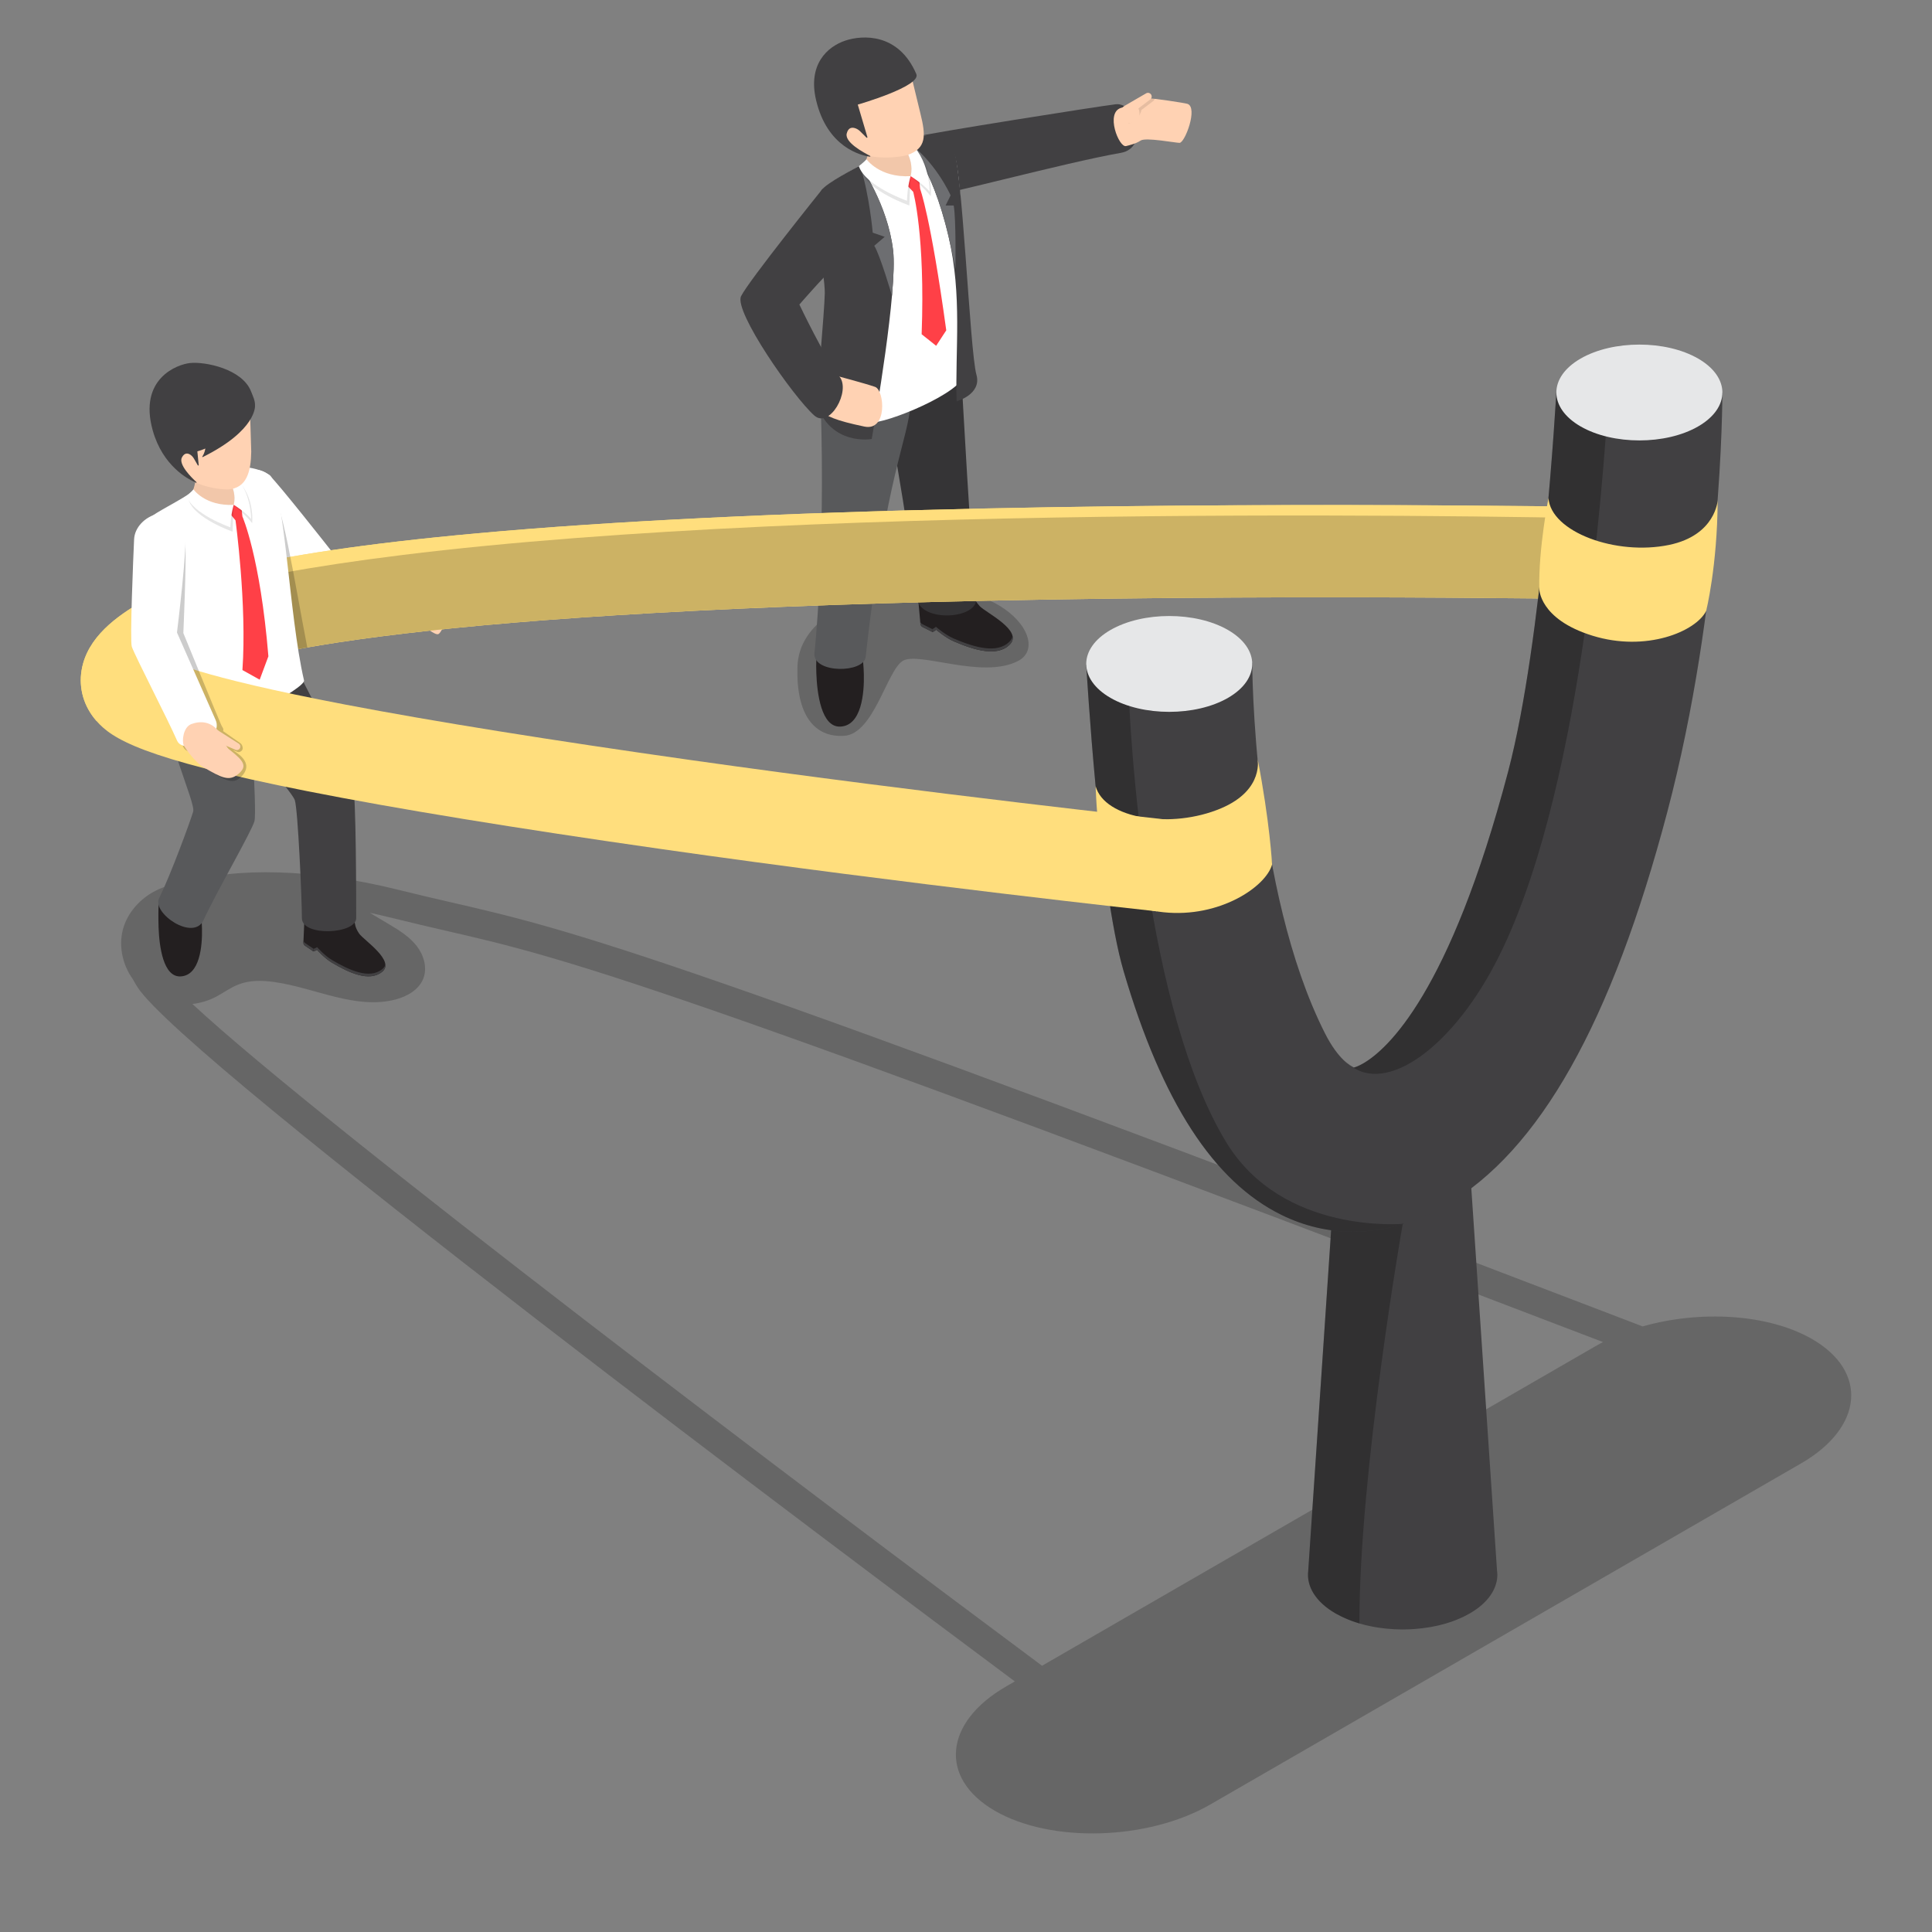 <?xml version="1.0" encoding="utf-8"?>
<!-- Generator: Adobe Illustrator 16.0.0, SVG Export Plug-In . SVG Version: 6.00 Build 0)  -->
<!DOCTYPE svg PUBLIC "-//W3C//DTD SVG 1.1//EN" "http://www.w3.org/Graphics/SVG/1.1/DTD/svg11.dtd">
<svg version="1.1" id="Layer_1" xmlns="http://www.w3.org/2000/svg" xmlns:xlink="http://www.w3.org/1999/xlink" x="0px" y="0px"
	 width="100px" height="100px" viewBox="0 0 100 100" enable-background="new 0 0 100 100" xml:space="preserve">
<rect x="0" y="0" width="100" height="100" fill="#808080" stroke="none"/>
<g>
	<g>
		<g>
			<path opacity="0.2" d="M45.14,30.825c-0.909,0.238-3.796,1.22-3.865,3.699c-0.069,2.479,0.872,3.655,2.413,3.563
				c1.542-0.093,2.21-3.362,3.034-3.877c0.823-0.515,4.11,0.97,5.977,0C54.563,33.24,51.502,29.158,45.14,30.825z"/>
			<g>
				<path fill="#414042" d="M47.281,7.101c0.778-0.209,9.634-1.608,10.466-1.704c1.074-0.123,1.744,2.256,0.268,2.515
					c-2.942,0.516-9.282,2.248-10.443,2.352C46.411,10.368,45.83,7.492,47.281,7.101z"/>
				<g>
					<g>
						<g>
							<g>
								<path fill="#58595B" d="M50.312,20.308c0,0-0.08-0.473-0.776-0.625l0.357-3.22C49.893,16.462,50.383,18.271,50.312,20.308z"
									/>
							</g>
						</g>
						<g>
							<g>
								<g>
									<path fill="#231F20" d="M50.394,30.846c0.047,0.201,0.178,0.376,0.316,0.527c0.302,0.331,2.27,1.267,1.556,1.989
										c-0.639,0.646-1.815,0.298-2.886-0.161c-0.441-0.189-0.922-0.605-0.922-0.605s-0.165,0.132-0.2,0.112l-0.504-0.253
										c-0.064-0.03-0.107-0.091-0.113-0.162c0,0-0.12-1.35-0.164-1.814C47.434,30.014,50.1,29.61,50.394,30.846z"/>
									<path fill="#414042" d="M52.409,32.92c0.018,0.088,0.013,0.171-0.017,0.254c-0.024,0.064-0.065,0.127-0.128,0.188
										c-0.639,0.646-1.813,0.297-2.886-0.161c-0.441-0.19-0.921-0.606-0.921-0.606s-0.165,0.131-0.199,0.112l-0.014-0.15
										c0.035,0.018,0.2-0.113,0.2-0.113s0.479,0.416,0.921,0.606c1.072,0.458,2.246,0.806,2.885,0.161
										C52.345,33.116,52.395,33.019,52.409,32.92z"/>
									<path fill="#414042" d="M48.244,32.557l-0.504-0.253c-0.063-0.03-0.106-0.091-0.113-0.161l0.014,0.151
										c0.006,0.071,0.049,0.132,0.113,0.162l0.504,0.253L48.244,32.557z"/>
								</g>
								<path fill="#353436" d="M49.767,19.522c0,0,0.508,9.553,0.768,11.375c0.17,1.185-2.9,1.326-3.058,0.107
									c-0.208-1.619-1.158-8.458-1.852-10.697C44.933,18.069,48.957,15.639,49.767,19.522z"/>
								<g>
									<path fill="#231F20" d="M42.265,33.989c0,0-0.033,0.286-0.012,0.851c0.038,1.062,0.261,2.806,1.237,2.769
										c1.109-0.042,1.245-1.743,1.223-2.702c-0.01-0.427-0.051-0.75-0.051-0.799c0-1.118-0.633-1.296-1.127-1.278
										C43.035,32.848,42.265,32.732,42.265,33.989z"/>
									<path fill="#58595B" d="M42.48,20.878c0.25,7.864-0.33,12.977-0.33,12.977c0,1.011,2.562,0.985,2.655,0.149
										c1.074-9.612,2.201-11.148,2.336-13.188C47.295,18.513,42.444,17.093,42.48,20.878z"/>
								</g>
								<g>
									<path fill="#FFFFFF" d="M49.192,7.514c-0.632-0.566-1.678-0.629-2.406-0.199c-0.435,0.257-0.996,0.522-1.573,0.855
										c-0.877,0.506-2.287,1.251-2.526,1.579c-0.345,0.471,0.081,2.63,0.081,5.454l-0.415,4.711c0,0.406,0.181,1.684,2.66,1.957
										c0.827,0.09,4.901-1.591,4.894-2.531C49.885,16.763,49.958,8.201,49.192,7.514z"/>
									<path fill="#414042" d="M46.857,7.275c0,0,1.33,1.062,2.24,4.967c0.718,3.074,0.336,5.877,0.417,8.53
										c0,0,1.314-0.362,1.026-1.377c-0.349-1.232-0.732-11.022-1.22-11.784C48.833,6.849,47.477,6.934,46.857,7.275z"/>
									<path fill="#414042" d="M44.518,8.565c0,0,1.439,2.044,1.708,4.389c0.238,2.071-0.939,8.816-1.106,9.769
										c0,0-2.131,0.387-2.869-1.852c0,0,0.427-4.784,0.44-5.703c0.014-0.918-0.693-4.489-0.175-5.313
										C42.75,9.48,44.348,8.664,44.518,8.565z"/>
									<path fill="#6D6E71" d="M45.172,12.043l0.62,0.215l-0.54,0.462c0.301,0.484,0.895,2.512,0.917,2.587
										c0.086-0.976,0.122-1.82,0.057-2.354c-0.296-2.447-1.707-4.388-1.708-4.389C45.007,10.112,45.172,12.043,45.172,12.043z"/>
									<path fill="#6D6E71" d="M46.863,7.278c0.077,0.066,1.353,1.18,2.235,4.964c0.12,0.512,0.227,1.017,0.324,1.515
										c0.011,0.054,0.022,0.106,0.031,0.154c-0.002-0.099,0.039-2.543-0.089-3.275l-0.42,0l0.259-0.524
										C49.204,10.111,48.379,8.264,46.863,7.278z"/>
								</g>
							</g>
						</g>
						<g>
							<path fill="#FF4047" d="M47.134,9.116l0.39-0.313l0.102,0.976c0,0,0.536,1.386,1.352,7.319l-0.523,0.801L47.704,17.3
								c0.189-5.137-0.438-7.373-0.438-7.373L46.619,9.25C46.791,9.206,47.134,9.116,47.134,9.116z"/>
							<path fill="#F2C7AA" d="M44.998,7.287c0.01,0.285-0.078,0.92-0.249,1.141c-0.188,0.242,1.222,1.182,2.385,0.689
								c0.391-0.166,0.15-1.448-0.594-1.932c0,0-0.647-0.526-1.033-0.362C45.507,6.823,44.987,6.983,44.998,7.287z"/>
							<g>
								<path opacity="0.1" d="M44.974,8.488c0,0,0.544,0.718,2.16,0.629c0,0-0.036,0.7-0.066,1.519c0,0-2.14-0.739-2.483-1.776
									C44.584,8.86,44.898,8.584,44.974,8.488z"/>
								<path fill="#FFFFFF" d="M44.852,8.244c0,0,0.666,0.962,2.282,0.874c0,0-0.159,0.457-0.19,1.274c0,0-2.147-0.754-2.49-1.791
									C44.453,8.601,44.776,8.341,44.852,8.244z"/>
							</g>
							<g>
								<path opacity="0.1" d="M47.134,9.117c0,0,0.771,0.676,1.044,1.04c0,0,0.193-1.812-1.178-2.695l-0.521-0.213
									C46.479,7.249,47.38,8.071,47.134,9.117z"/>
								<path fill="#FFFFFF" d="M47.134,9.117c0,0,0.712,0.446,0.984,0.81c0,0,0.03-1.758-1.178-2.695l-0.462,0.017
									C46.479,7.249,47.38,8.071,47.134,9.117z"/>
							</g>
						</g>
						<g>
							<g>
								<path fill="#FFD2B3" d="M45.849,2.417c0.131,0.03,0.943,0.283,1.173,0.906l0.617,2.546c0.283,1.146,0.333,1.806-0.681,2.161
									c0,0-2.698,0.716-3.949-1.286c0,0-1.684-3.019,0.83-4.252C44.611,2.113,45.468,2.331,45.849,2.417z"/>
							</g>
							<path fill="#414042" d="M43.762,2.099c0.851-0.282,2.74-0.424,3.667,1.734c0.271,0.631-3.031,1.581-3.031,1.581l0.498,1.681
								c0.011,0.028-0.024,0.051-0.046,0.029L44.535,6.81c-0.072-0.073-0.157-0.133-0.254-0.168
								c-0.159-0.058-0.374-0.064-0.455,0.27c-0.111,0.462,0.879,0.983,1.212,1.157C45.06,8.08,45.05,8.113,45.025,8.11
								c-0.463-0.065-2.207-0.479-2.785-2.928C41.807,3.348,42.807,2.416,43.762,2.099z"/>
						</g>
					</g>
				</g>
				<path fill="#FFD2B3" d="M43.236,19.436c0,0,1.563,0.415,2.058,0.589c0.494,0.174,0.651,2.306-0.555,2.054
					c-1.519-0.318-1.958-0.535-2.309-0.853C42.081,20.908,42.316,19.186,43.236,19.436z"/>
				<path fill="#414042" d="M42.552,9.805c0,0-3.809,4.74-4.194,5.525c-0.385,0.784,2.699,5.21,3.792,6.178
					c0.788,0.697,1.9-1.271,1.303-2.014c-0.744-0.925-2.077-3.731-2.077-3.731s1.255-1.45,1.741-1.869
					C44.336,12.842,43.853,9.009,42.552,9.805z"/>
			</g>
		</g>
		<g>
			<path fill="#FFD2B3" d="M58.039,5.579c0.341-0.094,1.067-0.334,1.439-0.479c0.097-0.038,1.858,0.23,1.989,0.277
				c0.549,0.195-0.135,2.017-0.415,2.017c-0.214,0-1.755-0.294-2.011-0.12c-0.257,0.175-0.647,0.257-0.754,0.286
				C57.917,7.66,57.191,5.814,58.039,5.579z"/>
			<g>
				<path opacity="0.1" d="M59.76,5.116c-0.004,0.027-0.016,0.056-0.033,0.079c-0.015,0.022-0.034,0.04-0.056,0.051l-0.592,0.448
					c0,0-0.035,0.404-0.6,0.685c-0.163,0.081-0.585-0.593-0.072-0.844l0.253-0.147c0.298-0.1,0.612-0.208,0.818-0.288
					C59.501,5.091,59.606,5.099,59.76,5.116z"/>
				<path fill="#FFD2B3" d="M58.256,5.45l1.078-0.625c0.094-0.046,0.207-0.009,0.255,0.083l0,0c0.048,0.089,0.016,0.2-0.07,0.252
					L58.926,5.61c0,0,0.255,0.561-0.349,0.748S57.743,5.701,58.256,5.45z"/>
			</g>
		</g>
	</g>
	<g>
		<path opacity="0.2" d="M6.887,50.7c0.068,0.129,0.144,0.26,0.23,0.395C9.581,54.929,44.336,80.93,52.528,87.03l-0.455,0.263
			c-3.224,1.861-3.482,4.758-0.573,6.437c2.907,1.679,7.924,1.529,11.147-0.331l30.575-17.653c3.224-1.86,3.481-4.757,0.573-6.436
			c-2.26-1.305-5.793-1.506-8.77-0.655C34.299,49.229,29.709,48.17,23.385,46.713c-0.849-0.196-1.727-0.398-2.754-0.654
			c-4.387-1.095-8.421-1.186-11.063-0.37c-0.463,0.037-0.918,0.144-1.342,0.333c-0.826,0.367-1.521,1.057-1.812,1.913
			C6.102,48.858,6.315,49.912,6.887,50.7z M53.936,86.219C42.316,77.578,16.772,58.3,9.959,51.966
			c0.412-0.048,0.815-0.166,1.184-0.354c0.406-0.208,0.773-0.49,1.198-0.655c0.576-0.225,1.217-0.216,1.829-0.132
			c2.125,0.294,4.229,1.452,6.305,0.908c0.602-0.158,1.208-0.503,1.435-1.082c0.217-0.553,0.031-1.201-0.33-1.672
			c-0.361-0.471-0.875-0.8-1.385-1.104c-0.337-0.201-0.689-0.415-1.05-0.627c0.37,0.078,0.745,0.165,1.124,0.259
			c1.041,0.259,1.925,0.463,2.781,0.661c6.202,1.429,10.721,2.47,59.919,21.296c-0.108,0.058-0.216,0.116-0.321,0.177L53.936,86.219
			z"/>
		<g>
			<g>
				<path fill="#FFFFFF" d="M13.967,24.625c0.423,0.381,3.147,3.845,3.147,3.845s3.738,1.567,4.102,1.711
					c0.858,0.339-0.047,1.97-0.57,1.877c-1.326-0.233-4.517-1.604-4.976-1.883c-0.34-0.207-2.928-3.572-3.382-4.192
					C11.597,25.042,12.938,23.697,13.967,24.625z"/>
				<path fill="#FFD2B3" d="M21.255,30.491c0,0,0.862,0.042,1.109,0.101c0.248,0.058,0.956,0.588,0.962,0.796
					c0.007,0.208-0.454,1.378-0.641,1.435s-0.623-0.36-0.885-0.451s-0.937-0.478-1.147-0.545
					C20.233,31.693,20.481,30.271,21.255,30.491z"/>
				<path fill="#FFD2B3" d="M21.705,30.546l1.164-0.126c0.092-0.008,0.174,0.061,0.18,0.154l0,0
					c0.006,0.087-0.056,0.165-0.142,0.177l-0.542,0.097c0,0-0.058,0.327-0.411,0.339C21.601,31.2,21.188,30.682,21.705,30.546z"/>
			</g>
			<g>
				<g>
					<path fill="#FFDE7D" d="M4.995,37.317c0,0,3.96-1.593,4.777-2.064c2.201-1.271,10.487-3.5,41.256-4.16
						c17.739-0.379,34.45-0.032,34.618-0.028l0.102-4.773c-0.168-0.003-16.968-0.354-34.808,0.028
						c-10.502,0.225-19.314,0.656-26.191,1.281C12.76,28.689,9.097,30.13,7.385,31.118c-1.324,0.764-2.879,1.86-3.162,3.574
						C4.067,35.64,4.341,36.572,4.995,37.317z"/>
					<path fill="#FFDE7D" d="M4.995,37.317c0,0,2.514-1.011,3.948-1.661h0.003c0.366-0.166,0.661-0.307,0.827-0.403
						c2.201-1.27,10.487-3.5,41.256-4.16c17.739-0.379,34.451-0.032,34.618-0.029l0.088-4.166l0.014-0.607
						c-0.169-0.003-16.968-0.354-34.808,0.028c-10.501,0.226-19.313,0.655-26.191,1.28c-11.99,1.089-15.653,2.529-17.364,3.519
						c-1.324,0.764-2.878,1.86-3.162,3.573C4.067,35.64,4.341,36.572,4.995,37.317z"/>
					<path opacity="0.2" d="M8.424,34.015l-0.269,1.776l0.788-0.135h0.003c0.366-0.166,0.661-0.307,0.827-0.403
						c2.201-1.27,10.487-3.5,41.256-4.16c17.739-0.379,34.451-0.032,34.618-0.029l0.088-4.166
						c-5.859-0.152-42.642-0.928-64.921,1.83C1.188,31.157,8.424,34.015,8.424,34.015z"/>
				</g>
				<g>
					<g>
						<path fill="#231F20" d="M18.371,47.811c0.026,0.187,0.116,0.363,0.222,0.516c0.234,0.336,1.904,1.42,1.17,1.988
							c-0.656,0.509-1.679,0.051-2.593-0.494c-0.377-0.225-0.762-0.658-0.762-0.658s-0.165,0.099-0.195,0.077l-0.426-0.29
							c-0.054-0.035-0.086-0.096-0.083-0.16l0.071-1.664l0.03-0.235c0.04-0.318,0.495-0.701,1.101-0.719
							c0.724-0.022,1.179,0.469,1.249,0.71C18.244,47.188,18.327,47.497,18.371,47.811z"/>
						<path fill="#414042" d="M19.946,49.933c0.006,0.081-0.008,0.156-0.046,0.229c-0.029,0.055-0.074,0.106-0.138,0.154
							c-0.656,0.508-1.678,0.051-2.593-0.494c-0.377-0.225-0.761-0.659-0.761-0.659s-0.165,0.099-0.194,0.078l0.006-0.138
							c0.029,0.021,0.194-0.078,0.194-0.078s0.384,0.435,0.761,0.66c0.916,0.543,1.938,1,2.593,0.493
							C19.865,50.102,19.92,50.02,19.946,49.933z"/>
						<path fill="#414042" d="M16.219,49.103l-0.426-0.29c-0.054-0.035-0.086-0.096-0.083-0.16l-0.006,0.139
							c-0.003,0.064,0.029,0.125,0.083,0.16l0.426,0.29L16.219,49.103z"/>
					</g>
					<path fill="#231F20" d="M8.202,47.019c0,0-0.012,0.475,0.006,0.991c0.035,0.969,0.239,2.563,1.13,2.529
						c1.012-0.038,1.137-1.592,1.117-2.467c-0.008-0.39-0.042-0.686-0.046-0.731c-0.08-1.009-0.12-1.176-0.81-1.176
						C9.18,46.165,8.202,45.871,8.202,47.019z"/>
					<path fill="#414042" d="M15.517,34.936c0,0,2.57,4.946,2.747,5.602c0.173,0.617,0.173,6.15,0.173,6.983s-2.811,0.974-2.811,0
						s-0.204-5.618-0.367-6.106c-0.163-0.489-3.109-3.764-4.072-4.851S13.346,32.04,15.517,34.936z"/>
					<path fill="#58595B" d="M12.898,35.868c0,0,0.412,6.107,0.273,6.632c-0.139,0.525-1.965,3.664-2.634,5.121
						c-0.516,1.125-2.681-0.354-2.302-1.126c0.603-1.224,1.617-3.987,1.762-4.482c0.145-0.495-1.575-3.938-1.448-6.126
						C8.651,34.138,12.748,32.404,12.898,35.868z"/>
					<path opacity="0.2" d="M8.643,30.501c0.112,0.485,0.202,0.941,0.233,1.314l0.142,3.808c0.333-0.151,0.6-0.28,0.755-0.37
						c0.845-0.486,2.58-1.114,6.133-1.74c-0.671-3.432-1.337-7.959-2.013-8.383c-0.417-0.261-0.875-0.534-1.334-0.589
						c-0.43,0.325-0.638,0.941-0.27,1.443c0.282,0.385,1.392,1.835,2.271,2.925C11.622,29.45,9.826,30.004,8.643,30.501z"/>
					<path fill="#FFFFFF" d="M13.933,24.574c-0.656-0.412-1.721-0.57-2.433-0.152c-0.397,0.233-1.215,0.815-1.724,1.149
						c-0.817,0.538-2.035,1.092-2.211,1.419c-0.348,0.646,0.662,3.376,0.782,4.824L8.52,36.42c0.021,0.275,1.889,1.364,2.667,1.422
						c0.288,0.021,4.646-2.213,4.549-2.626C14.942,31.826,14.729,25.073,13.933,24.574z"/>
					<g>
						<path fill="#FF4047" d="M12.099,26.127l0.355-0.286l0.093,0.892c0,0,0.922,2.086,1.345,7.237l-0.451,1.21l-0.893-0.498
							c0.238-3.401-0.358-7.748-0.358-7.748l-0.563-0.684C11.785,26.209,12.099,26.127,12.099,26.127z"/>
						<path fill="#F2C7AA" d="M10.147,24.457c0.009,0.26-0.071,0.84-0.227,1.042c-0.171,0.221,1.116,1.08,2.178,0.63
							c0.357-0.151,0.137-1.322-0.542-1.765c0,0-0.591-0.48-0.944-0.331C10.612,24.033,10.138,24.18,10.147,24.457z"/>
						<g>
							<path opacity="0.1" d="M10.126,25.554c0,0,0.496,0.656,1.972,0.575c0,0-0.033,0.64-0.061,1.387c0,0-1.955-0.675-2.268-1.623
								C9.77,25.893,10.057,25.642,10.126,25.554z"/>
							<path fill="#FFFFFF" d="M10.014,25.331c0,0,0.608,0.878,2.084,0.797c0,0-0.146,0.417-0.174,1.165
								c0,0-1.954-0.676-2.267-1.622C9.657,25.671,9.945,25.419,10.014,25.331z"/>
						</g>
						<g>
							<path opacity="0.1" d="M12.098,26.128c0,0,0.706,0.618,0.954,0.95c0,0,0.177-1.655-1.076-2.461L11.5,24.422
								C11.5,24.422,12.323,25.173,12.098,26.128z"/>
							<path fill="#FFFFFF" d="M12.098,26.128c0,0,0.651,0.407,0.9,0.739c0,0,0.027-1.605-1.076-2.461L11.5,24.422
								C11.5,24.422,12.323,25.173,12.098,26.128z"/>
						</g>
						<g>
							<g>
								<path fill="#FFD2B3" d="M12.387,19.878c0.305,0.146,0.509,0.443,0.535,0.781l0.082,2.725
									c-0.018,1.038-0.237,1.875-1.178,1.947c0,0-2.494,0.073-3.104-1.909l-0.334-1.049c-0.606-2.222,0.679-3.08,1.959-3.104
									C11.363,19.248,12.387,19.878,12.387,19.878z"/>
							</g>
							<path fill="#414042" d="M9.841,18.79c0.777-0.08,2.707,0.303,3.158,1.481c0.09,0.233,0.21,0.459,0.2,0.729
								c0,0,0.105,1.261-2.703,2.657c-0.017,0.008-0.035-0.011-0.024-0.026c0.049-0.072,0.122-0.208,0.158-0.415
								c-0.143,0.062-0.283,0.112-0.415,0.146l0.07,0.708c0.002,0.026-0.033,0.037-0.046,0.015l-0.196-0.339
								c-0.045-0.078-0.104-0.149-0.178-0.201c-0.122-0.085-0.303-0.139-0.447,0.127c-0.199,0.368,0.507,1.06,0.751,1.283
								c0.016,0.015,0,0.041-0.02,0.032c-0.378-0.16-1.727-0.847-2.246-2.718C7.162,19.599,9.17,18.858,9.841,18.79z"/>
						</g>
					</g>
				</g>
				<g>
					<g>
						<g>
							<path fill="#A66621" d="M73.002,84.33c0.065-0.004,0.129-0.008,0.193-0.013C73.131,84.322,73.067,84.326,73.002,84.33z"/>
							<path fill="#A66621" d="M72.573,84.34c0.057,0,0.112-0.002,0.17-0.003C72.686,84.338,72.63,84.34,72.573,84.34z"/>
							<path fill="#A66621" d="M74.83,84.032c0.054-0.016,0.106-0.033,0.16-0.05C74.937,83.999,74.884,84.017,74.83,84.032z"/>
							<path fill="#A66621" d="M71.977,84.314c0.066,0.006,0.132,0.011,0.198,0.015C72.108,84.325,72.043,84.32,71.977,84.314z"/>
							<path fill="#A66621" d="M74.406,84.143c0.049-0.011,0.095-0.023,0.143-0.035C74.501,84.119,74.455,84.132,74.406,84.143z"/>
							<path fill="#A66621" d="M73.87,84.242c0.058-0.009,0.115-0.017,0.172-0.026C73.985,84.226,73.928,84.233,73.87,84.242z"/>
							<path fill="#A66621" d="M73.434,84.297c0.063-0.006,0.127-0.012,0.189-0.02C73.561,84.285,73.497,84.291,73.434,84.297z"/>
							<path fill="#A66621" d="M71.541,84.271c0.07,0.009,0.141,0.018,0.21,0.025C71.682,84.289,71.611,84.28,71.541,84.271z"/>
							<path fill="#A66621" d="M69.814,83.84c0.053,0.021,0.105,0.041,0.157,0.062C69.92,83.881,69.867,83.861,69.814,83.84z"/>
							<path fill="#A66621" d="M69.46,83.686c0.044,0.022,0.09,0.041,0.136,0.062C69.55,83.727,69.504,83.708,69.46,83.686z"/>
							<path fill="#A66621" d="M70.186,83.974c0.058,0.019,0.114,0.038,0.173,0.056C70.3,84.012,70.243,83.992,70.186,83.974z"/>
							<path fill="#A66621" d="M70.714,84.124c0.067,0.017,0.137,0.029,0.205,0.044C70.851,84.153,70.781,84.141,70.714,84.124z"/>
							<path fill="#A66621" d="M71.121,84.209c0.07,0.012,0.142,0.023,0.212,0.034C71.263,84.232,71.191,84.221,71.121,84.209z"/>
							<path fill="#A66621" d="M75.592,83.753c0.048-0.021,0.099-0.043,0.146-0.065C75.69,83.71,75.64,83.731,75.592,83.753z"/>
							<path fill="#A66621" d="M77.142,82.579c0.035-0.051,0.067-0.103,0.098-0.153c-0.233,0.399-0.622,0.772-1.171,1.089
								c-0.022,0.014-0.048,0.024-0.072,0.037c0.024-0.013,0.05-0.024,0.072-0.038C76.546,83.239,76.904,82.919,77.142,82.579z"/>
							<path fill="#A66621" d="M67.714,81.312l1.394-20.728l0,0v0.001L67.714,81.312c-0.096,0.791,0.376,1.602,1.417,2.202
								c0.014,0.009,0.028,0.015,0.041,0.022c-0.013-0.008-0.027-0.014-0.041-0.021C68.09,82.913,67.618,82.103,67.714,81.312z"/>
							<path fill="#A66621" d="M76.092,60.589c0-0.002,0-0.003,0-0.005l0,0l1.394,20.729c0.003,0.021,0.005,0.043,0.008,0.065
								c-0.003-0.022-0.005-0.044-0.008-0.066L76.092,60.589z"/>
							<path fill="#A66621" d="M75.216,83.905c0.054-0.02,0.108-0.04,0.16-0.061C75.323,83.865,75.27,83.886,75.216,83.905z"/>
							<path fill="#A66621" d="M70.362,84.03c-0.002,0-0.003-0.001-0.004-0.001c0.116,0.034,0.235,0.066,0.355,0.095
								C70.595,84.096,70.478,84.064,70.362,84.03z"/>
							<path fill="#A66621" d="M71.333,84.243c0.069,0.011,0.139,0.02,0.208,0.028C71.472,84.263,71.402,84.254,71.333,84.243z"/>
							<path fill="#A66621" d="M74.99,83.982c0.076-0.025,0.151-0.051,0.226-0.077C75.142,83.932,75.066,83.957,74.99,83.982z"/>
							<path fill="#A66621" d="M70.919,84.168c0.067,0.014,0.135,0.028,0.202,0.041C71.054,84.195,70.986,84.182,70.919,84.168z"/>
							<path fill="#A66621" d="M77.5,81.512L77.5,81.512c0-0.045-0.004-0.09-0.007-0.134C77.497,81.422,77.5,81.467,77.5,81.512
								c0,0.309-0.087,0.618-0.261,0.914C77.412,82.13,77.5,81.82,77.5,81.512L77.5,81.512z"/>
							<path fill="#A66621" d="M69.172,83.536c0.094,0.053,0.189,0.103,0.288,0.149C69.361,83.639,69.266,83.589,69.172,83.536z"/>
							<path fill="#A66621" d="M69.972,83.901c0.071,0.025,0.143,0.049,0.214,0.072C70.114,83.95,70.043,83.927,69.972,83.901z"/>
							<path fill="#A66621" d="M74.549,84.107c0.095-0.023,0.188-0.049,0.281-0.075C74.737,84.059,74.644,84.084,74.549,84.107z"/>
							<path fill="#A66621" d="M69.596,83.747c0.071,0.032,0.145,0.064,0.219,0.093C69.74,83.812,69.667,83.779,69.596,83.747z"/>
							<path fill="#A66621" d="M75.737,83.688c0.089-0.043,0.175-0.088,0.259-0.136C75.912,83.6,75.826,83.645,75.737,83.688z"/>
							<path fill="#A66621" d="M72.743,84.337c0.087-0.002,0.173-0.003,0.259-0.007C72.916,84.334,72.83,84.335,72.743,84.337z"/>
							<path fill="#A66621" d="M73.195,84.317c0.079-0.005,0.158-0.012,0.238-0.021C73.354,84.306,73.274,84.313,73.195,84.317z"/>
							<path fill="#A66621" d="M74.042,84.216c0.123-0.021,0.244-0.047,0.364-0.073C74.286,84.169,74.165,84.194,74.042,84.216z"/>
							<path fill="#A66621" d="M75.376,83.845c0.073-0.029,0.145-0.06,0.216-0.092C75.521,83.785,75.449,83.815,75.376,83.845z"/>
							<path fill="#A66621" d="M71.751,84.297c0.075,0.008,0.151,0.013,0.226,0.018C71.902,84.31,71.826,84.305,71.751,84.297z"/>
							<path fill="#A66621" d="M73.623,84.277c0.084-0.011,0.165-0.022,0.247-0.035C73.788,84.255,73.707,84.267,73.623,84.277z"/>
							<path fill="#A66621" d="M72.175,84.329c0.132,0.007,0.265,0.011,0.398,0.011C72.439,84.34,72.307,84.336,72.175,84.329z"/>
							<path fill="#414042" d="M67.714,81.312l1.394-20.727c0,0.518,0.34,1.034,1.02,1.427c1.359,0.785,3.586,0.785,4.945,0
								c0.677-0.392,1.018-0.907,1.02-1.423l1.394,20.723c0.003,0.022,0.005,0.044,0.008,0.066c0.003,0.044,0.007,0.089,0.007,0.134
								l0,0l0,0c0,0.309-0.088,0.618-0.261,0.914c-0.03,0.051-0.063,0.103-0.098,0.153c-0.237,0.34-0.596,0.66-1.073,0.935
								c-0.022,0.014-0.048,0.025-0.072,0.038c-0.084,0.048-0.17,0.093-0.259,0.136c-0.047,0.022-0.098,0.044-0.146,0.065
								c-0.071,0.032-0.143,0.063-0.216,0.092c-0.052,0.021-0.106,0.041-0.16,0.061c-0.074,0.026-0.149,0.052-0.226,0.077
								c-0.054,0.017-0.106,0.034-0.16,0.05c-0.093,0.026-0.187,0.052-0.281,0.075c-0.048,0.012-0.094,0.024-0.143,0.035
								c-0.12,0.026-0.241,0.052-0.364,0.073c-0.057,0.01-0.114,0.018-0.172,0.026c-0.082,0.013-0.163,0.024-0.247,0.035
								c-0.063,0.008-0.126,0.014-0.189,0.02c-0.08,0.009-0.159,0.016-0.238,0.021c-0.064,0.005-0.128,0.009-0.193,0.013
								c-0.086,0.004-0.172,0.005-0.259,0.007c-0.058,0.001-0.113,0.003-0.17,0.003c-0.134,0-0.267-0.004-0.398-0.011
								c-0.066-0.004-0.132-0.009-0.198-0.015c-0.074-0.005-0.15-0.01-0.226-0.018c-0.069-0.008-0.14-0.017-0.21-0.025
								c-0.069-0.009-0.139-0.018-0.208-0.028c-0.07-0.011-0.142-0.022-0.212-0.034c-0.067-0.013-0.135-0.027-0.202-0.041
								c-0.068-0.015-0.138-0.027-0.205-0.044c-0.12-0.028-0.239-0.061-0.355-0.095c-0.059-0.018-0.115-0.037-0.173-0.056
								c-0.071-0.023-0.143-0.047-0.214-0.072c-0.052-0.021-0.104-0.04-0.157-0.062c-0.074-0.028-0.147-0.061-0.219-0.093
								c-0.046-0.021-0.092-0.039-0.136-0.062c-0.099-0.047-0.194-0.097-0.288-0.149c-0.013-0.008-0.027-0.014-0.041-0.022
								C68.09,82.913,67.618,82.103,67.714,81.312z"/>
							<path fill="#804E19" d="M70.127,59.156c1.359-0.785,3.586-0.785,4.945,0c0.68,0.392,1.02,0.91,1.02,1.428
								c0,0.002,0,0.003,0,0.005c-0.002,0.516-0.343,1.031-1.02,1.423c-1.359,0.785-3.586,0.785-4.945,0
								c-0.68-0.393-1.02-0.909-1.02-1.427v-0.001C69.107,60.066,69.447,59.548,70.127,59.156z"/>
							<path opacity="0.25" d="M69.131,83.514c0.37,0.214,0.786,0.386,1.231,0.517c-0.009-7.828,2.231-20.613,2.231-20.613
								c0.032-0.19,0.113-0.506,0.201-0.82c-0.96,0.031-1.939-0.164-2.668-0.585c-0.68-0.393-1.02-0.91-1.02-1.427l-1.394,20.727
								C67.618,82.103,68.09,82.913,69.131,83.514z"/>
						</g>
						<g>
							<path fill="#414042" d="M70.035,63.755c1.592,0,3.215-0.453,4.776-1.354c4.87-2.812,8.616-9.482,11.491-20.382
								c2.841-10.775,2.848-21.349,2.848-21.695l-8.593-0.021c-0.016,0.127-0.696,12.805-2.5,19.647
								c-3.02,11.457-6.248,14.37-7.496,15.091c-0.245,0.141-0.412,0.197-0.486,0.214c-0.132-0.068-0.787-0.37-1.5-1.781
								c-3.76-7.451-3.755-19.128-3.761-19.166l-8.592,0.109c0.021,0.168,0.646,11.457,1.935,15.848
								c1.985,6.763,4.657,10.89,8.169,12.618C67.51,63.466,68.762,63.755,70.035,63.755z"/>
							<path opacity="0.25" d="M69.645,54.917c1.789,1.895,5.308-0.401,7.738-5.023c4.425-8.417,5.588-24.749,5.891-29.674
								l-2.716,0.083c-0.016,0.127-0.696,12.805-2.499,19.647c-3.021,11.457-6.249,14.37-7.497,15.091
								c-0.244,0.141-0.412,0.197-0.487,0.214C70.015,55.224,69.865,55.133,69.645,54.917z"/>
							<path fill="#E6E7E8" d="M87.896,18.56c-1.673-0.966-4.41-0.966-6.084,0c-1.673,0.966-1.673,2.546,0,3.512
								c1.674,0.966,4.411,0.966,6.084,0S89.568,19.526,87.896,18.56z"/>
							<path opacity="0.25" d="M56.223,34.417c0.021,0.167,0.646,11.456,1.935,15.848c1.985,6.763,4.657,10.89,8.17,12.618
								c1.183,0.582,2.435,0.871,3.707,0.871c0.881,0,1.77-0.139,2.651-0.414c0,0-6.295,0.615-9.23-4.239
								c-4.114-6.802-4.989-20.519-5.088-24.604L56.223,34.417z"/>
							<path fill="#E6E7E8" d="M63.562,32.609c-1.674-0.966-4.411-0.966-6.085,0c-1.672,0.966-1.672,2.546,0,3.512
								c1.674,0.966,4.411,0.966,6.085,0C65.233,35.156,65.233,33.575,63.562,32.609z"/>
						</g>
					</g>
					<path fill="#FFDE7D" d="M88.906,25.899c0,0-0.101,1.803-2.511,2.305c-2.752,0.573-6.124-0.672-6.246-2.424
						c0,0-0.514,2.575-0.477,4.681c0,0-0.027,1.581,2.753,2.442c2.779,0.862,5.354-0.216,5.886-1.281
						C88.312,31.621,88.89,29.297,88.906,25.899z"/>
					<path fill="#FFDE7D" d="M65.085,39.229c0,0,0.391,1.643-1.876,2.606c-2.587,1.099-6.039,0.55-6.5-1.145
						c0,0,0.076,2.623,0.523,4.681c0,0,0.106,1.546,3.001,1.848s5.297-1.324,5.609-2.473C65.843,44.747,65.732,42.565,65.085,39.229
						z"/>
				</g>
				<path fill="#FFDE7D" d="M59.88,47.171l0.536-4.745c-0.12-0.014-12.182-1.32-24.645-3.083
					c-7.299-1.033-13.316-1.999-17.883-2.871c-7.781-1.486-9.25-2.308-9.466-2.457c0.001,0-3.428,3.302-3.428,3.302
					c0.794,0.905,2.292,1.931,10.932,3.638c4.588,0.906,10.75,1.913,18.312,2.993C47.078,45.782,59.754,47.157,59.88,47.171z"/>
			</g>
			<g>
				<path opacity="0.2" d="M7.259,28.235c0.06-1.272,2.185-1.732,2.335-0.003c0.063,0.72-0.104,4.536-0.104,4.536
					s1.783,4.363,1.958,4.75c0.071,0.157,0.14,0.181,0.101,0.324c0.029,0.028,0.863,0.604,0.863,0.604
					c0.146,0.081,0.178,0.29,0.125,0.375c-0.05,0.081-0.168,0.137-0.253,0.093l-0.229-0.093c0.054,0.083,1.215,0.621,0.411,1.402
					c-0.445,0.432-0.852,0.117-1.769-0.415c-0.409-0.238-0.722-0.658-0.85-0.884c-0.167-0.038-0.3-0.125-0.364-0.273
					c-0.476-1.093-2.143-4.308-2.341-4.857C7.033,33.495,7.219,29.086,7.259,28.235z"/>
				<g>
					<path fill="#FFFFFF" d="M9.573,27.516c0.162,0.598-0.413,5.223-0.413,5.223s1.823,4.136,1.998,4.523
						c0.45,1-1.663,1.834-1.994,1.071c-0.476-1.093-2.143-4.308-2.341-4.857c-0.108-0.298,0.079-4.707,0.118-5.559
						C7.001,26.646,9.119,25.841,9.573,27.516z"/>
					<g>
						<path fill="#FFD2B3" d="M11.286,37.807l1.066,0.679c0.087,0.052,0.113,0.166,0.06,0.251l0,0
							c-0.05,0.081-0.154,0.108-0.238,0.064l-0.497-0.212c0,0-0.3,0.201-0.618-0.014C10.74,38.359,10.746,37.595,11.286,37.807z"/>
						<path fill="#FFD2B3" d="M11.396,37.945c0,0,0.233,0.665,0.477,0.854c0.786,0.609,0.929,0.875,0.457,1.267
							c-0.477,0.396-0.872,0.185-1.788-0.347c-0.422-0.245-0.918-0.931-1.027-1.134c-0.109-0.204-0.042-0.954,0.398-1.111
							C10.354,37.317,10.927,37.299,11.396,37.945z"/>
					</g>
				</g>
			</g>
		</g>
	</g>
</g>
</svg>
